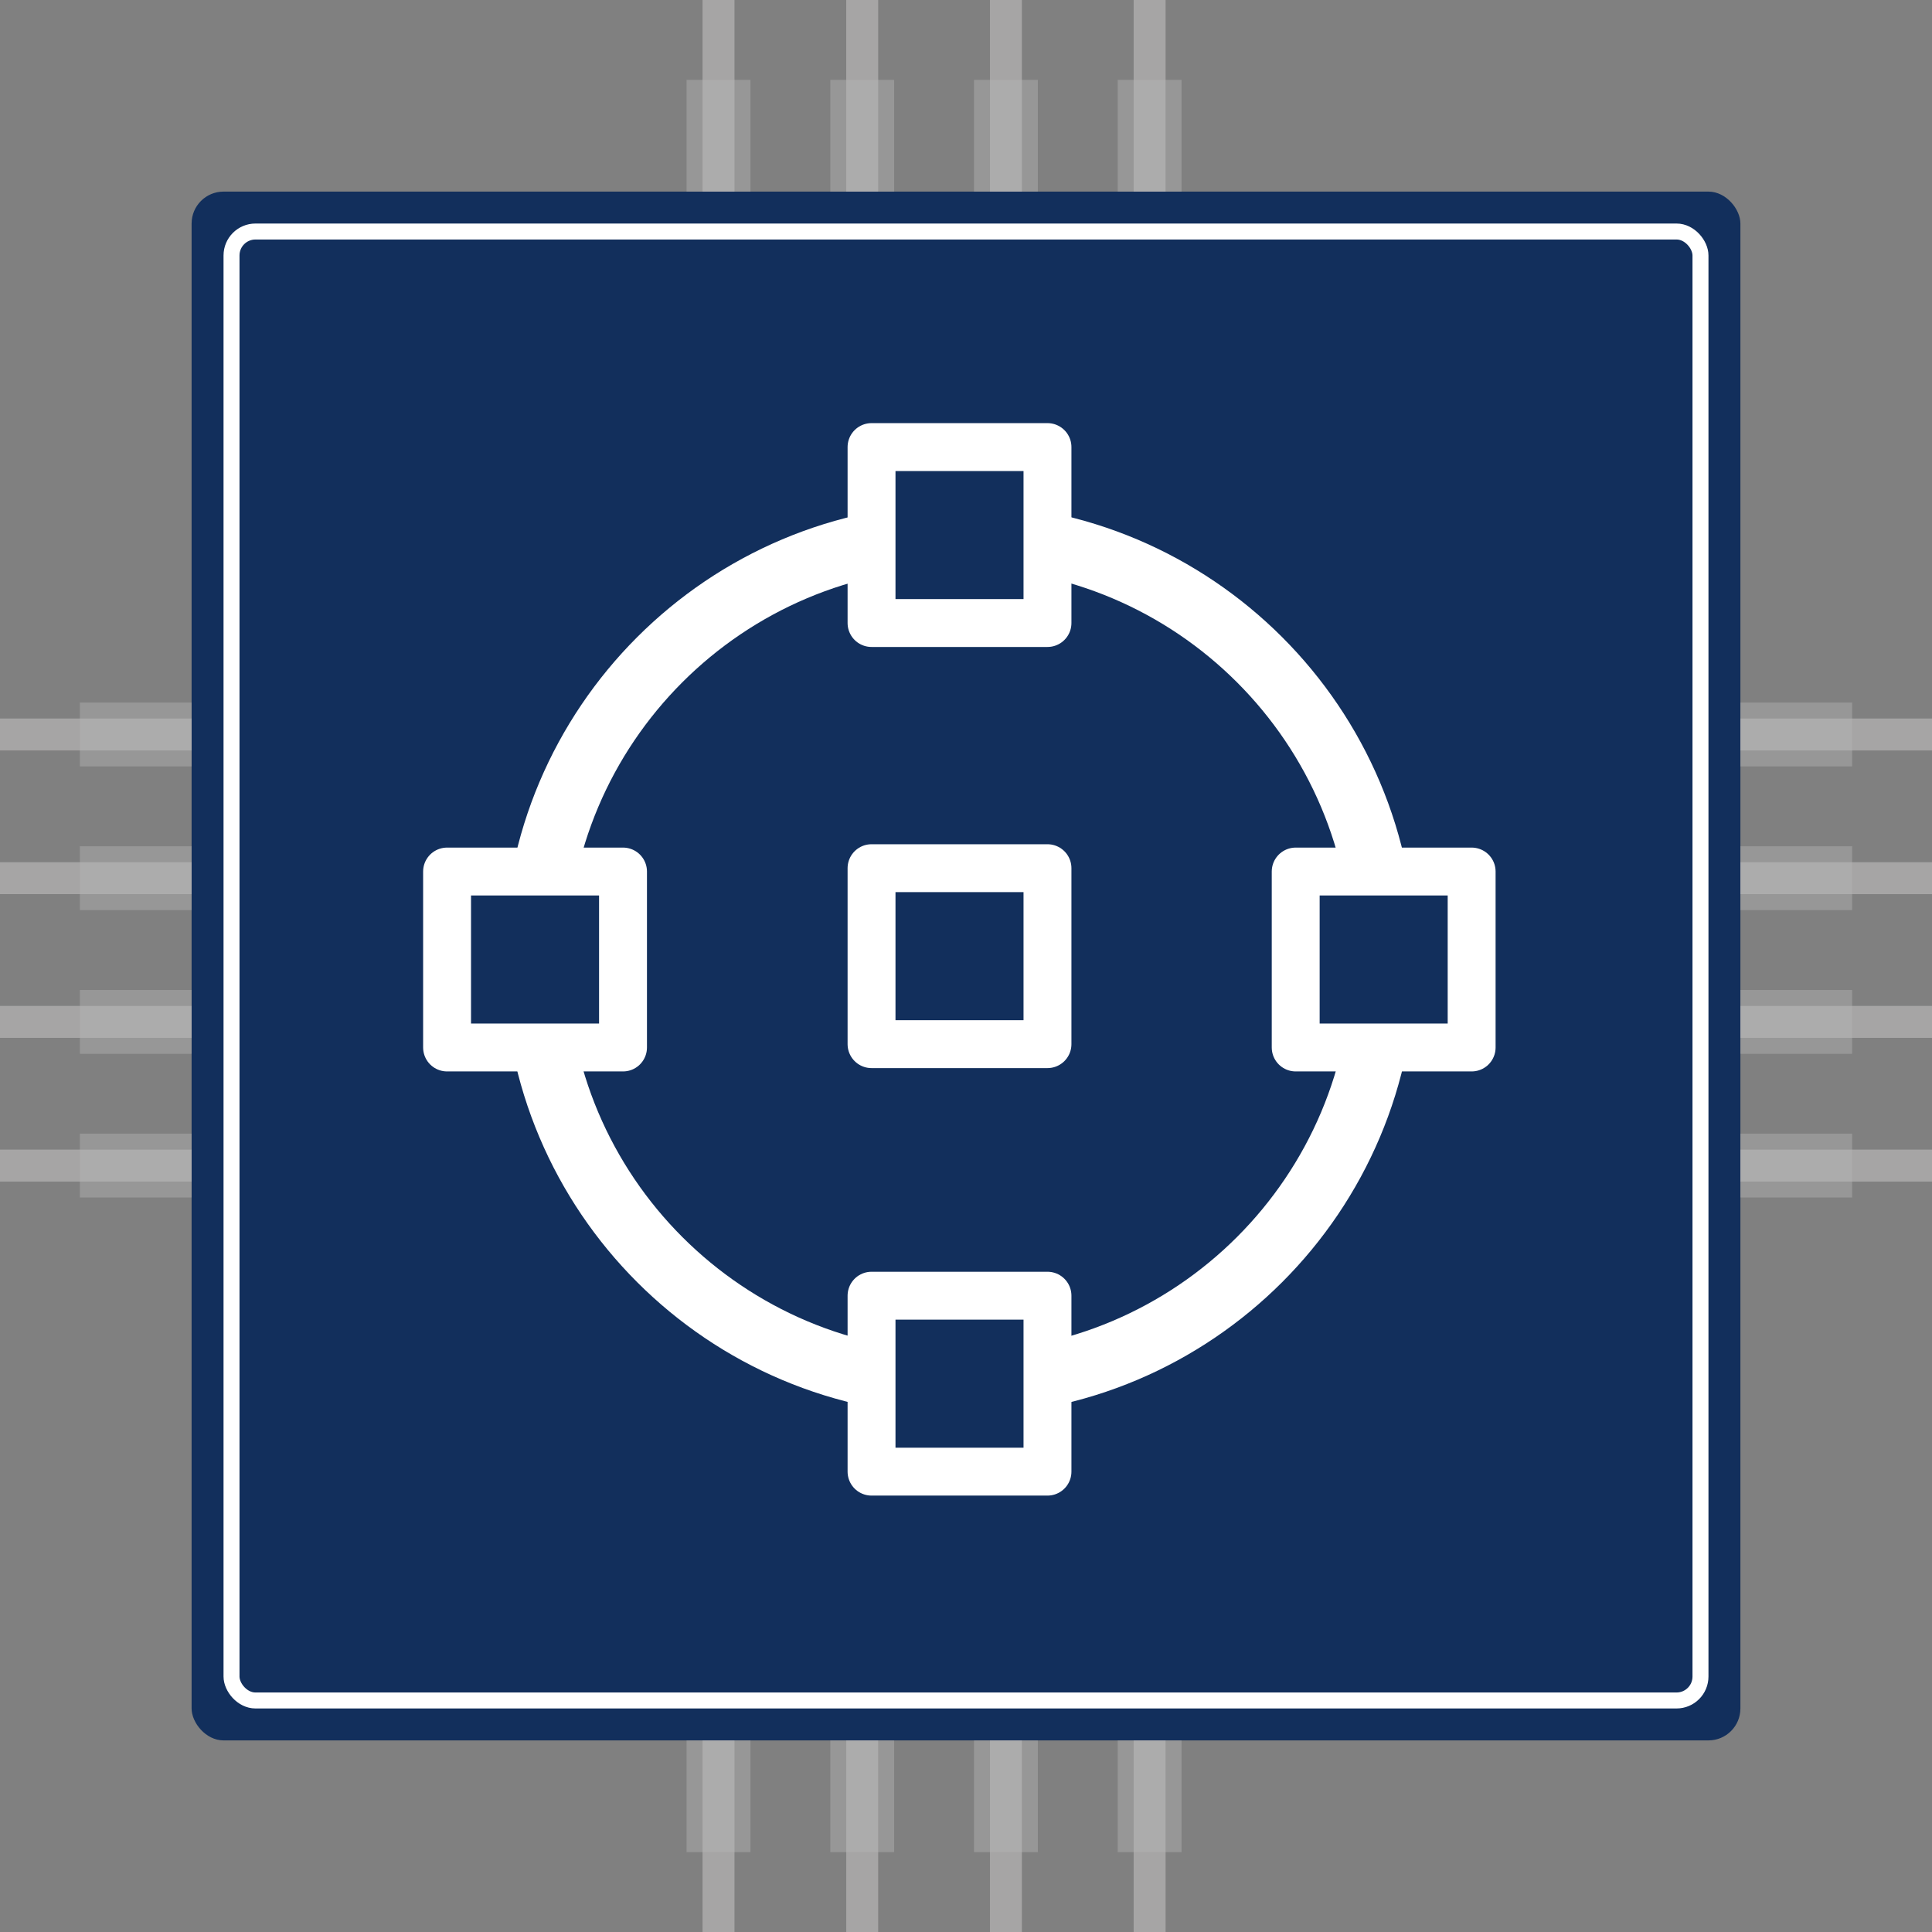 <svg width="121" height="121" viewBox="0 0 121 121" fill="none" xmlns="http://www.w3.org/2000/svg">
<rect x="0" y="0" width="121" height="121" fill="#808080" stroke="none"/>
<rect x="12" y="12" width="97" height="97" rx="2" fill="#122F5C"/>
<rect x="14.5" y="14.5" width="92" height="92" rx="1.5" fill="#122F5C" stroke="white"/>
<path d="M60.103 86.668C74.775 86.668 86.668 74.775 86.668 60.103C86.668 45.432 74.775 33.538 60.103 33.538C45.432 33.538 33.538 45.432 33.538 60.103C33.538 74.775 45.432 86.668 60.103 86.668Z" stroke="white" stroke-width="4" stroke-linecap="round" stroke-linejoin="round"/>
<path d="M65.603 54.374H54.584V65.394H65.603V54.374Z" stroke="white" stroke-width="3" stroke-linecap="round" stroke-linejoin="round"/>
<path d="M39.019 54.584H28V65.603H39.019V54.584Z" fill="white"/>
<path d="M39.019 54.584H28V65.603H39.019V54.584Z" fill="#122F5C" stroke="white" stroke-width="3" stroke-linecap="round" stroke-linejoin="round"/>
<path d="M92.168 54.584H81.149V65.603H92.168V54.584Z" fill="white"/>
<path d="M92.168 54.584H81.149V65.603H92.168V54.584Z" fill="#122F5C" stroke="white" stroke-width="3" stroke-linecap="round" stroke-linejoin="round"/>
<path d="M65.603 81.149H54.584V92.168H65.603V81.149Z" fill="white"/>
<path d="M65.603 81.149H54.584V92.168H65.603V81.149Z" fill="#122F5C" stroke="white" stroke-width="3" stroke-linecap="round" stroke-linejoin="round"/>
<path d="M65.603 28H54.584V39.019H65.603V28Z" fill="white"/>
<path d="M65.603 28H54.584V39.019H65.603V28Z" fill="#122F5C" stroke="white" stroke-width="3" stroke-linecap="round" stroke-linejoin="round"/>
<rect x="73" y="121" width="2" height="12" transform="rotate(180 73 121)" fill="#CECCCC" fill-opacity="0.49"/>
<g style="mix-blend-mode:multiply" opacity="0.8">
<rect x="74" y="116" width="4" height="7" transform="rotate(180 74 116)" fill="#B3B3B3" fill-opacity="0.54"/>
</g>
<rect y="74" width="2" height="12" transform="rotate(-90 0 74)" fill="#CECCCC" fill-opacity="0.49"/>
<g style="mix-blend-mode:multiply" opacity="0.8">
<rect x="5" y="75" width="4" height="7" transform="rotate(-90 5 75)" fill="#B3B3B3" fill-opacity="0.54"/>
</g>
<rect x="44" width="2" height="12" fill="#CECCCC" fill-opacity="0.49"/>
<g style="mix-blend-mode:multiply" opacity="0.8">
<rect x="43" y="5" width="4" height="7" fill="#B3B3B3" fill-opacity="0.54"/>
</g>
<rect x="121" y="45" width="2" height="12" transform="rotate(90 121 45)" fill="#CECCCC" fill-opacity="0.49"/>
<g style="mix-blend-mode:multiply" opacity="0.8">
<rect x="116" y="44" width="4" height="7" transform="rotate(90 116 44)" fill="#B3B3B3" fill-opacity="0.54"/>
</g>
<rect x="64" y="121" width="2" height="12" transform="rotate(180 64 121)" fill="#CECCCC" fill-opacity="0.49"/>
<g style="mix-blend-mode:multiply" opacity="0.8">
<rect x="65" y="116" width="4" height="7" transform="rotate(180 65 116)" fill="#B3B3B3" fill-opacity="0.54"/>
</g>
<rect y="65" width="2" height="12" transform="rotate(-90 0 65)" fill="#CECCCC" fill-opacity="0.49"/>
<g style="mix-blend-mode:multiply" opacity="0.8">
<rect x="5" y="66" width="4" height="7" transform="rotate(-90 5 66)" fill="#B3B3B3" fill-opacity="0.54"/>
</g>
<rect x="53" width="2" height="12" fill="#CECCCC" fill-opacity="0.49"/>
<g style="mix-blend-mode:multiply" opacity="0.8">
<rect x="52" y="5" width="4" height="7" fill="#B3B3B3" fill-opacity="0.54"/>
</g>
<rect x="121" y="54" width="2" height="12" transform="rotate(90 121 54)" fill="#CECCCC" fill-opacity="0.49"/>
<g style="mix-blend-mode:multiply" opacity="0.8">
<rect x="116" y="53" width="4" height="7" transform="rotate(90 116 53)" fill="#B3B3B3" fill-opacity="0.54"/>
</g>
<rect x="55" y="121" width="2" height="12" transform="rotate(180 55 121)" fill="#CECCCC" fill-opacity="0.49"/>
<g style="mix-blend-mode:multiply" opacity="0.8">
<rect x="56" y="116" width="4" height="7" transform="rotate(180 56 116)" fill="#B3B3B3" fill-opacity="0.54"/>
</g>
<rect y="56" width="2" height="12" transform="rotate(-90 0 56)" fill="#CECCCC" fill-opacity="0.49"/>
<g style="mix-blend-mode:multiply" opacity="0.8">
<rect x="5" y="57" width="4" height="7" transform="rotate(-90 5 57)" fill="#B3B3B3" fill-opacity="0.54"/>
</g>
<rect x="62" width="2" height="12" fill="#CECCCC" fill-opacity="0.49"/>
<g style="mix-blend-mode:multiply" opacity="0.8">
<rect x="61" y="5" width="4" height="7" fill="#B3B3B3" fill-opacity="0.54"/>
</g>
<rect x="121" y="63" width="2" height="12" transform="rotate(90 121 63)" fill="#CECCCC" fill-opacity="0.49"/>
<g style="mix-blend-mode:multiply" opacity="0.8">
<rect x="116" y="62" width="4" height="7" transform="rotate(90 116 62)" fill="#B3B3B3" fill-opacity="0.54"/>
</g>
<rect x="46" y="121" width="2" height="12" transform="rotate(180 46 121)" fill="#CECCCC" fill-opacity="0.49"/>
<g style="mix-blend-mode:multiply" opacity="0.8">
<rect x="47" y="116" width="4" height="7" transform="rotate(180 47 116)" fill="#B3B3B3" fill-opacity="0.54"/>
</g>
<rect y="47" width="2" height="12" transform="rotate(-90 0 47)" fill="#CECCCC" fill-opacity="0.49"/>
<g style="mix-blend-mode:multiply" opacity="0.8">
<rect x="5" y="48" width="4" height="7" transform="rotate(-90 5 48)" fill="#B3B3B3" fill-opacity="0.54"/>
</g>
<rect x="71" width="2" height="12" fill="#CECCCC" fill-opacity="0.49"/>
<g style="mix-blend-mode:multiply" opacity="0.8">
<rect x="70" y="5" width="4" height="7" fill="#B3B3B3" fill-opacity="0.54"/>
</g>
<rect x="121" y="72" width="2" height="12" transform="rotate(90 121 72)" fill="#CECCCC" fill-opacity="0.49"/>
<g style="mix-blend-mode:multiply" opacity="0.8">
<rect x="116" y="71" width="4" height="7" transform="rotate(90 116 71)" fill="#B3B3B3" fill-opacity="0.54"/>
</g>
</svg>
